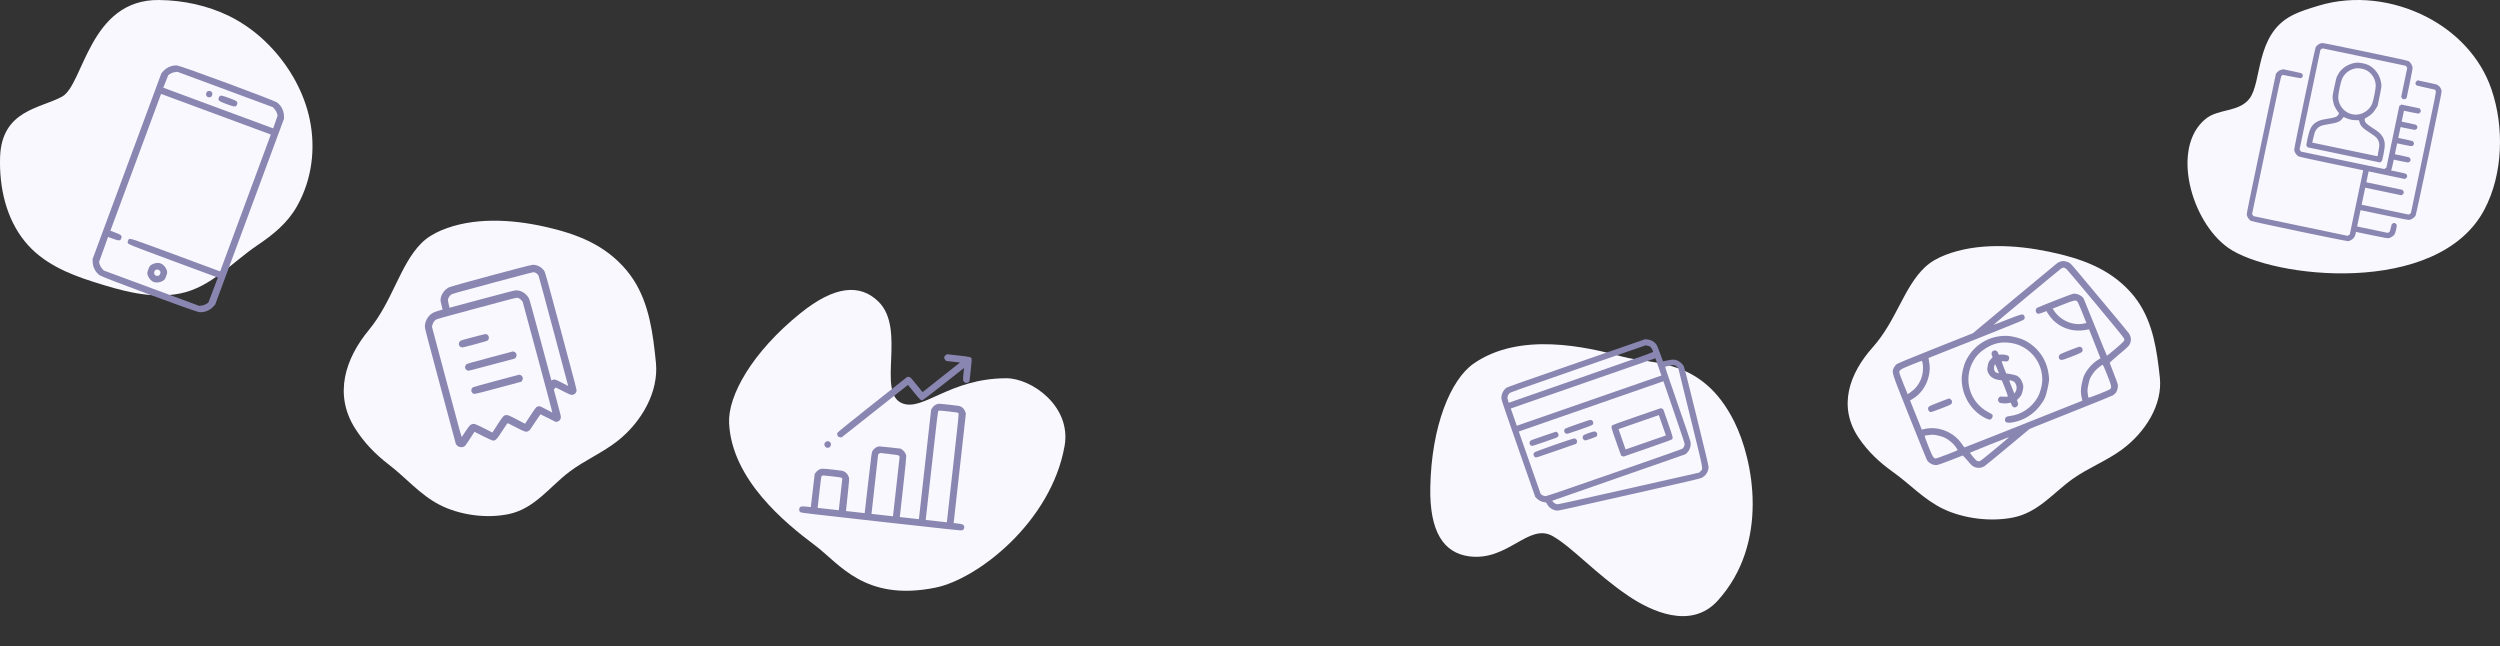 <svg width="1280" height="331" viewBox="0 0 1280 331" fill="none" xmlns="http://www.w3.org/2000/svg">
<rect x="0" y="0" width="1280" height="331" fill="#333333" stroke="none"/>
<path d="M1094.37 154.002C1093.24 152.388 1092.01 150.838 1090.66 149.363C1079.69 137.337 1065.33 132.248 1048.94 128.838C1032.01 125.317 1012.18 124.223 995.923 130.57C992.096 132.081 988.46 134.076 985.584 136.796C974.706 147.045 970.974 164.209 958.861 177.776C946.748 191.343 940.84 208.244 951.714 224.286C956.317 231.081 962.186 236.678 969.129 241.604C977.677 247.649 985.051 255.827 994.932 260.557C1005.32 265.526 1019.14 267.258 1030.64 264.982C1043.75 262.386 1051.44 252.062 1061.44 245.035C1069.33 239.486 1078.77 235.853 1086.5 230.129C1098.35 221.364 1107.33 207.262 1105.84 193.289C1104.37 179.725 1102.49 165.629 1094.37 154.002Z" fill="#F9F8FE"/>
<path fill-rule="evenodd" clip-rule="evenodd" d="M1056.23 133.649C1055 133.779 1054.06 134.156 1053.02 134.931C1052.44 135.371 1042.55 143.576 1031.05 153.165L1010.14 170.6L990.903 178.252C976.45 184.001 971.46 186.087 970.849 186.637C970.401 187.039 969.808 187.883 969.531 188.511C968.542 190.75 968.36 190.19 977.638 213.434C982.315 225.152 986.341 235.079 986.583 235.493C987.53 237.109 989.633 238.219 991.559 238.118C992.145 238.088 995.058 237.083 998.573 235.699C1001.88 234.398 1004.7 233.292 1004.85 233.242C1005 233.192 1006.03 234.236 1007.14 235.561C1009.58 238.47 1009.96 238.805 1011.43 239.28C1013.04 239.803 1014.72 239.575 1016.09 238.647C1016.69 238.244 1022.11 233.804 1028.14 228.781L1039.09 219.648L1041.66 218.575C1043.07 217.985 1052.43 214.251 1062.45 210.278C1072.48 206.305 1081.14 202.787 1081.71 202.461C1082.28 202.135 1083.01 201.508 1083.34 201.068C1084.05 200.104 1084.55 198.033 1084.34 196.905C1084.26 196.465 1083.3 193.854 1082.21 191.105C1081.12 188.355 1080.2 185.962 1080.17 185.787C1080.15 185.612 1082.29 183.672 1084.94 181.473C1088.86 178.22 1089.87 177.265 1090.36 176.34C1091.38 174.446 1091.23 172.467 1089.92 170.558C1089.55 170.015 1083.55 162.774 1076.59 154.468C1069.63 146.163 1063.18 138.463 1062.25 137.358C1061.33 136.254 1060.28 135.109 1059.92 134.814C1059.18 134.205 1057.12 133.555 1056.23 133.649ZM1058.31 138.049C1058.78 138.521 1065.52 146.515 1073.28 155.812C1082.4 166.723 1087.47 172.963 1087.57 173.412C1087.71 173.996 1087.67 174.218 1087.28 174.803C1086.82 175.495 1079.04 182.142 1078.74 182.098C1078.66 182.085 1076.03 175.656 1072.9 167.81C1069.77 159.964 1067.05 153.261 1066.86 152.915C1065.95 151.315 1063.21 150.063 1061.37 150.407C1060.49 150.571 1043.98 157.04 1043.03 157.592C1041.85 158.285 1042.14 160.347 1043.47 160.63C1043.78 160.697 1044.87 160.423 1045.89 160.021L1047.74 159.29L1048.75 160.845C1052.8 167.106 1060.1 170.259 1067.56 168.974L1069.59 168.624L1072.52 176.027L1075.45 183.429L1074.11 184.273C1071.32 186.025 1068.82 188.792 1067.28 191.828C1066.73 192.904 1066.38 194.057 1065.93 196.177C1065.26 199.336 1065.24 200.928 1065.83 203.626L1066.16 205.165L1052.29 210.673C1044.66 213.702 1031.18 219.063 1022.32 222.587C1013.46 226.11 1006.08 229.017 1005.92 229.046C1005.77 229.076 1005.19 228.411 1004.65 227.569C1000.61 221.328 992.56 217.995 985.447 219.618L983.944 219.96L980.948 212.492L977.951 205.023L979.047 204.394C983.294 201.957 986.425 197.563 987.539 192.478C988.162 189.632 988.199 187.745 987.683 185.015C987.506 184.076 987.387 183.298 987.419 183.284C987.452 183.271 998.203 179.009 1011.31 173.812C1024.42 168.616 1035.49 164.125 1035.92 163.833C1036.77 163.242 1036.91 162.483 1036.33 161.566C1035.7 160.565 1035.09 160.712 1027.75 163.612C1023.86 165.153 1020.68 166.363 1020.69 166.302C1020.74 166.088 1054.68 137.866 1055.45 137.396C1056.46 136.787 1057.25 136.966 1058.31 138.049ZM1063.58 154.351C1063.82 154.566 1064.97 157.131 1066.13 160.051L1068.23 165.359L1067.02 165.631C1061.47 166.879 1055.07 164.171 1051.72 159.155L1050.95 158.01L1056.45 155.849C1062.07 153.634 1062.62 153.519 1063.58 154.351ZM1059.41 179.427C1054.52 181.398 1054.45 181.436 1054.2 182.263C1053.88 183.339 1054.26 184.05 1055.28 184.269C1055.87 184.395 1057.07 184.013 1060.94 182.479C1065.11 180.824 1065.9 180.432 1066.15 179.897C1066.63 178.837 1066.05 177.746 1064.88 177.526C1064.59 177.472 1062.13 178.328 1059.41 179.427ZM1027.54 171.949C1018.58 171.734 1010.72 176.432 1006.69 184.407C1005.26 187.252 1004.3 191.469 1004.39 194.538C1004.62 201.918 1008.29 208.716 1014.23 212.733C1015.95 213.897 1018.03 214.871 1018.75 214.846C1019.78 214.81 1020.67 213.011 1020.04 212.235C1019.93 212.094 1019.08 211.589 1018.16 211.115C1008.38 206.06 1004.89 193.984 1010.49 184.544C1012.03 181.94 1013.75 180.202 1016.57 178.407C1020.86 175.675 1024.74 174.852 1029.72 175.62C1038.71 177.009 1045.43 184.729 1045.65 193.917C1045.72 196.886 1044.69 200.95 1043.24 203.49C1040.23 208.741 1034.97 212.286 1029.13 212.99C1027.31 213.21 1026.81 213.513 1026.6 214.534C1026.22 216.301 1027.54 216.807 1030.9 216.181C1036.09 215.213 1040.91 212.267 1044.23 208.026C1046.76 204.803 1047.4 203.385 1048.39 198.795C1049.16 195.203 1049.21 194.761 1049.04 192.839C1048.31 184.592 1043.79 177.88 1036.45 174.17C1034.3 173.085 1029.98 172.007 1027.54 171.949ZM1078.96 192.139C1081.11 197.584 1081.25 198.252 1080.45 199.193C1080.01 199.718 1069.48 203.868 1069.3 203.588C1069.22 203.464 1069.05 202.506 1068.92 201.457C1068.71 199.769 1068.76 199.235 1069.28 196.78C1069.81 194.322 1069.99 193.822 1070.87 192.368C1071.42 191.466 1072.33 190.236 1072.9 189.634C1074.02 188.455 1076.32 186.691 1076.65 186.763C1076.76 186.787 1077.8 189.206 1078.96 192.139ZM1020.54 179.622C1019.68 180.04 1019.44 180.993 1019.9 182.072L1020.24 182.848L1019.19 184.043C1018.23 185.142 1018.11 185.389 1017.74 187.123C1017.42 188.628 1017.4 189.212 1017.63 190.014C1018.34 192.501 1020.39 194.118 1023.34 194.522L1024.94 194.741L1026.58 198.802C1027.6 201.329 1028.12 202.926 1027.97 203.027C1027.83 203.117 1027.05 203.159 1026.24 203.121C1025.43 203.082 1024.54 203.045 1024.27 203.038C1023.67 203.022 1022.94 204.02 1022.97 204.82C1022.98 205.143 1023.21 205.631 1023.49 205.907C1023.92 206.349 1024.19 206.421 1025.77 206.526C1026.76 206.592 1028.01 206.528 1028.55 206.385L1029.52 206.124L1029.84 207.002C1030.38 208.512 1031.36 208.985 1032.47 208.267C1033.31 207.723 1033.48 206.933 1033 205.758C1032.66 204.915 1032.67 204.794 1033.05 204.447C1034.68 202.986 1035.16 202.154 1035.63 200.002C1036.06 198.001 1036.05 197.816 1035.59 196.284C1035.04 194.464 1034 193.08 1032.67 192.389C1032.13 192.112 1030.89 191.788 1029.48 191.559L1027.17 191.183L1025.96 188.159C1025.3 186.495 1024.84 185.05 1024.94 184.948C1025.04 184.845 1025.6 184.865 1026.19 184.991C1027.62 185.297 1028.4 184.91 1028.64 183.777C1028.93 182.45 1028.32 181.883 1026.34 181.612C1025.48 181.493 1024.45 181.464 1024.07 181.548C1023.46 181.684 1023.36 181.649 1023.23 181.224C1022.75 179.642 1021.73 179.038 1020.54 179.622ZM1022.59 188.858L1023.5 191.141L1022.65 190.959C1021.48 190.708 1020.8 189.6 1020.94 188.184C1021.03 187.217 1021.31 186.496 1021.56 186.55C1021.62 186.564 1022.08 187.602 1022.59 188.858ZM984.422 186.186C985.284 191.861 982.95 197.494 978.424 200.663L976.737 201.844L974.648 196.705C973.499 193.879 972.52 191.263 972.474 190.892C972.301 189.511 972.871 189.127 978.473 186.849C981.338 185.684 983.802 184.747 983.948 184.769C984.094 184.79 984.307 185.427 984.422 186.186ZM1031.75 196.06C1032.74 197.49 1032.74 199.508 1031.75 200.909L1031.33 201.511L1030.09 198.397C1028.44 194.266 1028.44 194.432 1029.96 194.891C1030.95 195.189 1031.31 195.428 1031.75 196.06ZM993.165 205.771C987.595 207.952 987.381 208.068 987.179 209.008C987.005 209.818 987.657 210.827 988.466 211C988.949 211.104 998.293 207.523 998.913 206.996C999.293 206.674 999.512 205.96 999.418 205.356C999.358 204.974 998.451 204.095 998.021 204.003C997.9 203.977 995.715 204.773 993.165 205.771ZM1025.74 226.353C1024.06 227.747 1020.81 230.44 1018.52 232.338C1016.24 234.235 1014.12 235.894 1013.81 236.024C1013.14 236.304 1012.29 236.144 1011.73 235.636C1011.51 235.434 1010.69 234.509 1009.91 233.582C1008.97 232.463 1008.58 231.837 1008.76 231.722C1009.19 231.445 1028.43 223.763 1028.62 223.792C1028.71 223.807 1027.42 224.959 1025.74 226.353ZM995.454 223.979C997.527 224.898 999.99 226.913 1001.28 228.741C1001.86 229.577 1002.33 230.334 1002.31 230.425C1002.24 230.737 991.489 234.842 991.007 234.738C989.837 234.487 989.444 233.823 987.356 228.561C986.204 225.659 985.336 223.208 985.425 223.115C985.599 222.934 988.869 222.543 989.837 222.587C991.17 222.648 994.077 223.368 995.454 223.979Z" fill="#8A86B2"/>
<path d="M137.535 22.927C131.628 16.875 124.786 11.892 117.291 8.187C106.128 2.769 93.82 0.161 81.534 0.003C45.597 -0.447 42.861 43.356 31.811 49.455C20.76 55.554 0.742 56.265 0.036 80.625C-0.398 95.948 3.051 111.706 12.746 123.644C21.625 134.579 34.667 140.128 47.518 144.213C61.95 148.814 77.255 153.323 92.436 150.22C108.016 147.037 118.961 134.238 131.752 125.589C139.809 120.142 147.039 114.41 152.014 105.67C152.607 104.629 153.165 103.56 153.694 102.479C160.353 88.903 161.659 73.24 157.987 58.547C154.697 45.349 147.258 32.796 137.535 22.927Z" fill="#F9F8FE"/>
<path fill-rule="evenodd" clip-rule="evenodd" d="M90.8 33.536C88.203 33.292 85.457 34.4 83.578 36.45L82.65 37.463L65.025 85.059L47.4 132.656L47.444 134.029C47.536 136.86 48.903 139.451 51.117 140.989C52.801 142.16 99.899 159.6 101.939 159.809C104.621 160.083 107.346 159.007 109.259 156.919L110.187 155.906L127.813 108.31L145.438 60.713L145.393 59.34C145.301 56.509 143.934 53.918 141.721 52.38C140.089 51.245 92.723 33.717 90.8 33.536ZM140.581 55.854C141.12 56.451 141.609 57.311 141.806 58.011L142.135 59.175L140.999 62.452L139.863 65.729L111.738 55.315L83.613 44.9L84.886 41.673L86.158 38.447L87.165 37.777C87.771 37.374 88.702 37.04 89.5 36.939L90.827 36.77L115.255 45.816L139.683 54.862L140.581 55.854ZM106.859 46.594C106.14 46.709 105.9 46.919 105.611 47.688C105.186 48.818 106.086 49.96 107.28 49.808C108.067 49.708 108.314 49.509 108.595 48.75C108.873 48 108.817 47.679 108.314 47.122C107.85 46.609 107.52 46.489 106.859 46.594ZM113.245 48.959C112.531 49.072 112.285 49.284 112.013 50.016C111.494 51.419 111.958 51.796 116.103 53.331C120.248 54.866 120.845 54.883 121.365 53.479C121.887 52.071 121.425 51.7 117.234 50.156C115.047 49.352 113.568 48.907 113.245 48.959ZM125.686 103.922L112.711 138.96L90.03 130.561C67.187 122.102 66.731 121.949 65.996 122.477C65.683 122.703 65.265 123.833 65.356 124.208C65.569 125.088 66.015 125.268 88.866 133.73L111.557 142.132L109.118 148.527L106.68 154.921L105.672 155.591C105.066 155.994 104.136 156.328 103.337 156.43L102.01 156.598L77.582 147.553L53.154 138.507L52.257 137.515C51.717 136.917 51.228 136.058 51.031 135.358L50.703 134.193L53.017 127.753L55.331 121.312L57.802 122.227C60.907 123.377 61.611 123.343 62.101 122.019C62.591 120.696 62.079 120.211 58.983 119.064L56.522 118.153L69.496 83.115L82.471 48.077L110.566 58.48L138.661 68.884L125.686 103.922ZM79.929 134.681C79.129 134.782 78.2 135.116 77.594 135.52C76.657 136.143 76.54 136.314 75.937 137.943C75.334 139.572 75.311 139.778 75.616 140.861C76.043 142.38 77.375 143.876 78.754 144.387C80.134 144.897 82.118 144.629 83.432 143.755C84.369 143.132 84.486 142.961 85.089 141.332C85.692 139.703 85.715 139.497 85.41 138.414C84.983 136.895 83.651 135.399 82.272 134.888C81.575 134.63 80.839 134.565 79.929 134.681ZM81.715 138.559C82.219 139.116 82.274 139.436 81.996 140.187C81.715 140.946 81.469 141.144 80.682 141.245C79.488 141.397 78.588 140.254 79.012 139.125C79.302 138.355 79.541 138.145 80.261 138.031C80.922 137.926 81.251 138.045 81.715 138.559Z" fill="#8A86B2"/>
<path d="M324.369 143.258C323.244 141.513 322.006 139.839 320.662 138.245C309.685 125.25 295.334 119.751 278.94 116.067C262.007 112.262 242.181 111.08 225.923 117.938C222.096 119.571 218.46 121.727 215.584 124.666C204.706 135.74 200.974 154.286 188.861 168.947C176.748 183.607 170.84 201.869 181.714 219.204C186.317 226.545 192.186 232.593 199.129 237.916C207.677 244.448 215.051 253.285 224.932 258.396C235.315 263.765 249.144 265.636 260.637 263.177C273.747 260.372 281.436 249.216 291.443 241.623C299.333 235.627 308.773 231.702 316.503 225.516C328.348 216.046 337.33 200.807 335.838 185.71C334.372 171.053 332.486 155.821 324.369 143.258Z" fill="#F9F8FE"/>
<path fill-rule="evenodd" clip-rule="evenodd" d="M229.801 147.139C227.654 148.314 226.122 150.331 225.684 152.557C225.453 153.734 225.459 153.797 226.026 156.113L226.604 158.471L224.365 159.153C222.663 159.673 221.907 159.979 221.213 160.431C218.997 161.871 217.585 164.476 217.523 167.238C217.505 168.054 218.297 171.102 225.455 197.761L233.408 227.377L233.922 227.973C235.038 229.267 237.23 229.308 238.307 228.057C238.699 227.6 240.262 225.243 242.611 221.565L242.92 221.08L247.255 223.265C249.639 224.467 251.849 225.485 252.166 225.528C253.689 225.734 254.226 225.204 257.244 220.511C259.497 217.009 259.814 216.586 260.089 216.717C260.26 216.798 262.23 217.8 264.469 218.943C268.972 221.243 269.371 221.356 270.569 220.669C271.329 220.233 271.168 220.447 274.161 215.876C275.501 213.829 276.653 212.139 276.722 212.121C276.791 212.102 278.497 212.947 280.514 213.999C282.531 215.05 284.306 215.942 284.458 215.981C284.61 216.02 285.034 215.976 285.4 215.883C286.292 215.658 286.938 214.949 287.119 213.996C287.255 213.274 287.196 213.011 285.411 206.362L283.562 199.477L284.023 198.916C284.414 198.441 284.528 198.377 284.778 198.498C284.94 198.576 286.58 199.413 288.424 200.357C290.267 201.301 292.024 202.108 292.327 202.151C293.683 202.339 294.832 201.577 295.163 200.268C295.328 199.619 295.32 199.591 287.274 169.626C279.994 142.514 279.175 139.56 278.747 138.861C277.51 136.839 275.193 135.564 272.76 135.565C271.496 135.565 231.025 146.469 229.801 147.139ZM273.561 139.44C274.445 139.629 275.423 140.42 275.763 141.221C275.908 141.562 279.376 154.393 283.469 169.734L290.911 197.627L287.647 195.929C284.22 194.145 283.875 194.047 282.819 194.555L282.307 194.802L276.784 174.234C272.957 159.982 271.142 153.427 270.873 152.891C269.563 150.277 266.702 148.513 264.002 148.655C263.394 148.687 258.27 150.008 246.643 153.13L230.147 157.559L229.705 155.647C229.394 154.3 229.299 153.578 229.385 153.204C229.576 152.377 230.223 151.424 230.966 150.876C231.622 150.391 232.303 150.198 252.254 144.833C272.66 139.346 272.872 139.292 273.561 139.44ZM264.968 152.504C265.826 152.69 266.372 153.047 267.054 153.869L267.615 154.545L275.271 182.888C280.148 200.943 282.867 211.226 282.764 211.218C282.675 211.211 281.299 210.492 279.706 209.622C278.113 208.751 276.606 208.018 276.357 207.993C275.732 207.929 275.073 208.127 274.54 208.541C274.186 208.815 271.076 213.392 269.133 216.496L268.842 216.963L264.733 214.827C260.54 212.647 260.131 212.477 259.176 212.524C257.944 212.585 257.539 213.028 254.736 217.382L252.112 221.458L248.009 219.371C245.752 218.224 243.576 217.205 243.174 217.108C242.285 216.893 241.379 217.115 240.645 217.727C240.348 217.975 239.336 219.345 238.397 220.773C237.457 222.2 236.596 223.496 236.484 223.652C236.291 223.92 235.834 222.269 228.725 195.642L221.171 167.348L221.375 166.441C221.616 165.371 222.341 164.241 223.142 163.688C223.633 163.349 226.637 162.506 244.016 157.828C263.681 152.534 264.338 152.368 264.968 152.504ZM235.735 174.51C235.19 174.884 234.777 175.885 234.932 176.461C235.09 177.047 235.713 177.687 236.282 177.847C236.746 177.977 237.433 177.82 243.09 176.299C247.778 175.039 249.464 174.533 249.702 174.316C250.754 173.358 250.383 171.573 249.033 171.101C248.606 170.951 247.989 171.086 242.39 172.557C237.868 173.746 236.09 174.267 235.735 174.51ZM238.933 186.419C238.387 186.792 237.975 187.792 238.13 188.369C238.287 188.956 238.911 189.596 239.48 189.755C239.954 189.888 240.954 189.642 251.862 186.713L263.728 183.527L264.086 183.011C264.837 181.93 264.457 180.567 263.282 180.126L262.698 179.907L251.058 182.998C242.281 185.329 239.298 186.17 238.933 186.419ZM242.305 198.226C241.737 198.537 241.495 198.862 241.356 199.503C241.219 200.137 241.338 200.549 241.824 201.121C242.587 202.019 241.971 202.136 255.066 198.619L266.925 195.435L267.284 194.919C268.034 193.838 267.655 192.475 266.48 192.034L265.896 191.815L254.334 194.893C247.975 196.585 242.562 198.085 242.305 198.226Z" fill="#8A86B2"/>
<path d="M545.073 228.311C548.649 208.064 528.206 193.641 515.209 193.668C485.954 193.731 472.575 210.883 461.834 206.444C448.749 201.016 464.121 168.557 449.803 154.465C440.445 145.255 427.464 146.129 409.768 160.403C385.108 180.307 372.595 202.598 373.296 216.72C374.728 245.548 401.967 267.777 417.227 279.174C429.827 288.59 442.657 308.222 479.004 300.861C500.461 296.517 538.181 267.354 545.073 228.311Z" fill="#F9F8FE"/>
<path fill-rule="evenodd" clip-rule="evenodd" d="M484.152 181.879C483.677 182.255 483.476 182.555 483.431 182.953C483.387 183.351 483.517 183.688 483.898 184.159L484.425 184.813L487.977 185.209L491.528 185.606L481.938 193.191L472.348 200.776L469.23 196.933C466.116 193.095 466.111 193.089 465.338 193.003L464.564 192.916L446.703 207.058C434.311 216.869 428.806 221.331 428.726 221.625C428.409 222.8 429.014 223.756 430.158 223.884L430.874 223.963L447.881 210.517L464.888 197.07L467.958 200.85C471.027 204.63 471.48 205.046 472.356 204.89C472.586 204.849 477.462 201.117 483.19 196.597L493.605 188.378L493.297 191.227C492.938 194.554 493.012 195.155 493.856 195.731C494.552 196.206 495.214 196.173 495.904 195.627L496.372 195.257L497.001 189.623C497.395 186.09 497.576 183.858 497.487 183.637C497.141 182.783 496.75 182.69 490.597 182.004L484.811 181.358L484.152 181.879ZM479.878 206.882C478.771 207.237 477.86 207.947 477.243 208.936L476.734 209.753L473.604 237.783L470.475 265.812L465.588 265.267L460.701 264.722L462.41 249.39C463.516 239.476 464.082 233.826 464.013 233.401C463.831 232.295 463.033 231.048 462.058 230.347L461.162 229.704L455.577 229.081C450.18 228.479 449.967 228.468 449.243 228.754C448.229 229.154 447.299 229.919 446.748 230.807C446.293 231.538 446.278 231.648 444.502 247.129L442.714 262.715L437.93 262.181L433.145 261.647L434.011 253.392C434.871 245.2 434.875 245.13 434.573 244.228C434.154 242.981 433.309 241.967 432.243 241.431C431.429 241.021 430.919 240.934 426.328 240.422C420.79 239.804 420.29 239.821 418.976 240.669C418.589 240.919 418.016 241.463 417.703 241.878L417.133 242.632L416.133 251.135L415.134 259.637L412.95 259.394C410.077 259.073 409.35 259.331 409.194 260.723C409.113 261.446 409.32 261.904 409.9 262.287C410.324 262.568 415.137 263.136 451.239 267.164C487.341 271.193 492.161 271.7 492.637 271.519C493.287 271.273 493.589 270.872 493.67 270.15C493.824 268.768 493.165 268.344 490.381 268.034L488.277 267.799L491.403 239.769L494.529 211.739L494.216 210.83C493.819 209.678 493.225 208.942 492.177 208.305C491.365 207.812 491.25 207.791 486.026 207.21C481.048 206.657 480.649 206.636 479.878 206.882ZM490.701 211.514C490.977 211.823 490.867 212.922 487.887 239.622L484.787 267.409L479.376 266.806L473.965 266.202L477.063 238.445C479.918 212.859 480.185 210.666 480.484 210.404C480.783 210.143 481.18 210.162 485.611 210.657C489.835 211.128 490.448 211.231 490.701 211.514ZM423.564 225.893C423.351 225.91 422.952 226.102 422.677 226.319C421.56 227.202 422.128 229.109 423.555 229.269C425.392 229.474 426.225 227.021 424.619 226.137C424.309 225.966 424.032 225.834 424.004 225.844C423.975 225.854 423.777 225.876 423.564 225.893ZM460.253 233.394L460.615 233.815L458.913 249.073L457.21 264.332L451.712 263.719L446.214 263.105L447.911 247.895L449.609 232.685L450.084 232.308L450.56 231.932L455.226 232.453C459.776 232.96 459.9 232.984 460.253 233.394ZM430.91 244.704L431.268 245.016L430.363 253.126L429.459 261.236L424.048 260.632L418.637 260.028L419.534 251.995C420.404 244.192 420.441 243.953 420.818 243.655C421.186 243.364 421.438 243.375 425.879 243.87C429.827 244.311 430.608 244.44 430.91 244.704Z" fill="#8A86B2"/>
<path d="M879.5 307.5C865.706 322.746 845.052 312.736 833.821 305.172C817.052 293.878 805.095 280.259 795 274.5C782.685 267.498 772.096 287.5 752.183 284.839C739.169 283.101 731.895 272.313 732.31 249.582C732.897 217.897 742.823 194.34 754.404 186.228C778.047 169.673 812.312 177.544 830.675 182.602C845.842 186.774 871.513 182.781 888 216C897.735 235.609 906.103 278.103 879.5 307.5Z" fill="#F9F8FE"/>
<path fill-rule="evenodd" clip-rule="evenodd" d="M771.382 198.5C769.546 199.769 768.488 202.151 768.771 204.378C768.867 205.135 771.134 211.786 777.477 229.92L786.053 254.437L786.882 255.257C787.902 256.266 789.545 257.071 790.71 257.133C791.604 257.18 791.637 257.207 792.32 258.478C793.157 260.034 795.492 261.418 797.27 261.412C798.342 261.409 796.502 261.814 837.93 252.458C861.337 247.172 870.367 245.069 871.099 244.732C873.123 243.801 874.554 241.79 874.764 239.58C874.855 238.63 874.388 236.621 868.704 213.485C864.704 197.203 862.403 188.132 862.138 187.601C861.279 185.874 859.127 184.361 857.215 184.137C856.697 184.076 855.5 184.19 854.452 184.4C853.434 184.603 852.343 184.816 852.026 184.873L851.45 184.976L849.948 180.887C848.585 177.179 848.378 176.721 847.721 175.953C846.706 174.766 845.327 174.042 843.698 173.84L842.342 173.672L807.215 185.842C779.573 195.419 771.938 198.116 771.382 198.5ZM843.383 176.954C843.882 177.021 844.551 177.274 844.87 177.517C845.433 177.945 846.268 179.366 846.37 180.069C846.42 180.409 845.491 180.741 809.442 193.311L772.463 206.206L772.081 204.895C771.747 203.751 771.736 203.477 771.998 202.737C772.162 202.271 772.517 201.661 772.786 201.381C773.247 200.9 775.278 200.175 807.875 188.852L842.475 176.833L843.383 176.954ZM849.102 187.842L850.638 192.263L813.617 205.123L776.597 217.983L775.061 213.561L773.525 209.14L810.545 196.28L847.566 183.42L849.102 187.842ZM854.768 187.237C856.833 186.675 857.54 186.78 858.585 187.806L859.281 188.489L865.475 213.678C872.455 242.063 872.033 239.834 870.689 241.242L869.995 241.969L856.819 244.948C803.6 256.98 797.843 258.256 797.213 258.166C796.453 258.056 795.434 257.422 795.033 256.809L794.75 256.375L828.869 244.473L862.988 232.571L863.669 231.914C865.165 230.471 865.859 228.366 865.536 226.249C865.422 225.508 863.302 219.21 858.871 206.455C852.712 188.722 852.391 187.747 852.706 187.728C852.889 187.716 853.817 187.495 854.768 187.237ZM857.15 211.134C862.116 225.572 862.618 227.118 862.522 227.68C862.384 228.483 861.973 229.249 861.442 229.694C861.147 229.941 850.5 233.702 826.404 242.072C792.229 253.944 791.78 254.095 790.965 253.997C790.512 253.942 789.846 253.677 789.485 253.408L788.829 252.918L783.222 236.926L777.615 220.933L814.643 208.07L851.671 195.208L857.15 211.134ZM783.387 225.919C782.813 226.814 783.224 227.955 784.242 228.292C784.501 228.378 786.241 227.836 791.028 226.178C797.282 224.011 797.475 223.933 797.797 223.43C798.211 222.785 797.917 221.742 797.196 221.294L796.723 220.999L790.219 223.204C783.89 225.348 783.706 225.421 783.387 225.919ZM801.285 219.513C800.542 220.161 800.876 221.698 801.832 222.028C802.398 222.223 802.597 222.165 808.848 219.988C815.779 217.573 815.703 217.611 815.734 216.552C815.755 215.839 815.367 215.284 814.685 215.048C814.152 214.865 813.858 214.951 807.87 217.042C804.428 218.245 801.465 219.357 801.285 219.513ZM785.609 231.621C784.867 232.389 785.111 233.645 786.094 234.121C786.543 234.339 786.83 234.249 796.794 230.788L807.032 227.232L807.31 226.658C807.782 225.683 807.064 224.49 806.006 224.489C805.096 224.488 786.075 231.139 785.609 231.621ZM810.752 222.887C810.01 223.655 810.254 224.911 811.237 225.387C811.658 225.591 811.941 225.526 814.484 224.643C816.016 224.111 817.387 223.548 817.532 223.392C817.675 223.236 817.789 222.805 817.783 222.435C817.77 221.614 817.25 221.004 816.474 220.9C815.773 220.805 811.243 222.379 810.752 222.887ZM825.511 217.711C824.762 218.367 824.879 218.865 827.543 226.356L830.004 233.277L830.636 233.527L831.268 233.776L843.611 229.482C853.04 226.202 856.002 225.116 856.156 224.881C856.634 224.154 856.552 223.833 854.058 216.653L851.618 209.628L851.03 209.287L850.443 208.946L838.148 213.178C830.871 215.683 825.713 217.533 825.511 217.711ZM851.133 217.742L852.94 222.944L842.623 226.528L832.305 230.112L830.498 224.91L828.691 219.708L839.009 216.124L849.326 212.54L851.133 217.742Z" fill="#8A86B2"/>
<path d="M1272.01 107.309C1281.59 89.192 1282.25 65.051 1275.62 45.698C1269.93 29.037 1257.25 16.322 1242.61 8.757C1225.63 -0.021 1205.39 -2.634 1187.15 2.907C1182.36 4.364 1177.69 5.7 1173.17 8.095C1154.63 17.911 1158.22 42.099 1151.71 50.514C1146.24 57.593 1135.78 55.507 1129.19 60.931C1111.41 75.579 1121.7 113.304 1140.78 126.845C1163 142.611 1248.28 152.171 1272.01 107.309Z" fill="#F9F8FE"/>
<path fill-rule="evenodd" clip-rule="evenodd" d="M1188.67 22.052C1187.65 22.189 1186.09 23.267 1185.64 24.146C1185.14 25.111 1174.56 75.697 1174.63 76.796C1174.69 77.802 1175.86 79.562 1176.77 80.036C1177.22 80.267 1182.8 81.502 1193.7 83.78L1209.95 87.18L1206.52 103.601L1203.09 120.021L1202.54 120.381L1201.99 120.742L1177.89 115.703L1153.78 110.664L1153.43 110.114L1153.07 109.564L1160.43 74.345C1167.77 39.21 1167.79 39.126 1168.27 38.726L1168.75 38.325L1173.4 39.24C1178.03 40.152 1178.05 40.154 1178.5 39.791C1179.1 39.299 1179.23 38.529 1178.81 37.928C1178.47 37.448 1178.34 37.408 1173.73 36.444L1168.99 35.454L1167.89 35.765C1167.09 35.991 1166.59 36.29 1166.04 36.864L1165.3 37.651L1157.79 73.328C1152.41 98.891 1150.29 109.234 1150.32 109.816C1150.38 110.847 1151.52 112.599 1152.46 113.083C1153.48 113.611 1201.17 123.553 1202.25 123.463C1203.31 123.374 1204.97 122.293 1205.47 121.351C1205.69 120.957 1205.95 120.207 1206.06 119.683L1206.26 118.731L1214.16 120.382C1219.84 121.571 1222.28 122.015 1222.86 121.966C1223.93 121.878 1225.58 120.796 1226.09 119.855C1226.3 119.461 1226.65 118.289 1226.87 117.251C1227.24 115.494 1227.24 115.325 1226.9 114.813C1226.45 114.112 1225.74 113.963 1225.03 114.422C1224.52 114.757 1224.46 114.914 1224.09 116.653C1223.73 118.393 1223.66 118.55 1223.15 118.885L1222.6 119.245L1214.72 117.597L1206.84 115.949L1207.71 111.777L1208.58 107.604L1220.65 110.127C1229.62 112.002 1232.93 112.632 1233.53 112.583C1234.59 112.494 1236.24 111.412 1236.75 110.471C1237.24 109.558 1250.18 47.878 1250.11 46.815C1250.02 45.683 1249.43 44.576 1248.53 43.864C1247.69 43.2 1247.67 43.192 1242.74 42.162L1237.78 41.127L1237.3 41.535C1236.69 42.044 1236.56 42.628 1236.9 43.291C1237.16 43.802 1237.17 43.805 1241.98 44.867L1246.79 45.931L1247.07 46.49C1247.35 47.047 1247.33 47.149 1240.86 78.095L1234.37 109.141L1233.82 109.501L1233.27 109.861L1221.22 107.342L1209.16 104.822L1210.08 100.464L1210.99 96.106L1220.26 98.045L1229.53 99.983L1230.08 99.623C1230.78 99.164 1230.93 98.453 1230.47 97.752L1230.11 97.201L1220.84 95.263L1211.57 93.325L1212.15 90.543L1212.73 87.761L1222 89.7L1231.27 91.638L1231.82 91.278C1232.53 90.819 1232.67 90.108 1232.22 89.406C1231.86 88.858 1231.85 88.854 1228.03 88.056L1224.2 87.256L1224.4 86.862C1224.51 86.645 1224.82 85.404 1225.1 84.104L1225.59 81.74L1229.31 82.516C1233 83.289 1233.02 83.291 1233.57 82.933C1234.27 82.474 1234.42 81.763 1233.96 81.061C1233.6 80.514 1233.58 80.507 1229.89 79.735L1226.17 78.958L1226.76 76.177L1227.34 73.395L1231.05 74.171C1234.75 74.944 1234.77 74.946 1235.31 74.587C1236.01 74.129 1236.16 73.417 1235.71 72.716C1235.35 72.168 1235.33 72.162 1231.63 71.389L1227.92 70.613L1228.5 67.831L1229.08 65.05L1232.8 65.826C1236.49 66.599 1236.51 66.601 1237.06 66.242C1237.36 66.044 1237.65 65.666 1237.71 65.402C1237.76 65.137 1237.65 64.674 1237.45 64.371C1237.09 63.823 1237.07 63.817 1233.38 63.044L1229.66 62.268L1230.24 59.486L1230.83 56.704L1234.54 57.481C1238.24 58.254 1238.26 58.255 1238.8 57.897C1239.5 57.438 1239.65 56.727 1239.19 56.026L1238.84 55.475L1234.19 54.504L1229.54 53.532L1228.99 53.892L1228.44 54.252L1225.14 70.032L1221.84 85.812L1221.29 86.172L1220.74 86.532L1199.42 82.075L1178.1 77.617L1177.74 77.067L1177.38 76.516L1182.71 51L1188.05 25.484L1188.6 25.124L1189.15 24.764L1210.47 29.222L1231.79 33.679L1232.15 34.23L1232.51 34.78L1230.95 42.215L1229.4 49.65L1229.76 50.2C1230.22 50.901 1230.93 51.05 1231.63 50.591L1232.18 50.231L1233.74 42.779C1234.86 37.416 1235.28 35.101 1235.23 34.519C1235.13 33.427 1234.05 31.737 1233.15 31.273C1232.66 31.024 1225.96 29.562 1210.95 26.43C1192.9 22.663 1189.34 21.961 1188.67 22.052ZM1206.93 32.073C1204.5 32.151 1201.53 33.339 1199.66 34.98C1198.31 36.164 1197.83 36.767 1196.92 38.392C1196.24 39.616 1196.14 39.965 1195.19 44.512C1194.18 49.324 1194.18 49.337 1194.39 50.924C1194.51 51.8 1194.79 53.034 1195.01 53.667C1195.42 54.825 1196.65 56.903 1197.31 57.567C1197.61 57.87 1197.62 58.004 1197.38 58.458C1196.68 59.8 1195.78 60.172 1191.72 60.8C1188.45 61.306 1187.29 61.669 1185.77 62.661C1183.45 64.184 1182.47 66.07 1181.43 71.016C1180.75 74.274 1180.74 74.323 1181.1 74.866L1181.46 75.416L1200 79.293L1218.54 83.17L1219.09 82.809C1219.64 82.454 1219.65 82.408 1220.33 79.148C1221.36 74.2 1221.22 72.079 1219.7 69.753C1218.71 68.238 1217.79 67.441 1215 65.668C1211.53 63.466 1210.85 62.764 1210.74 61.251C1210.71 60.739 1210.77 60.621 1211.17 60.464C1212.04 60.121 1213.99 58.708 1214.83 57.811C1215.29 57.321 1216.05 56.302 1216.5 55.547L1217.34 54.175L1218.36 49.259C1219.37 44.409 1219.38 44.323 1219.19 42.741C1218.71 38.666 1216.06 34.899 1212.51 33.236C1211.12 32.589 1208.42 32.025 1206.93 32.073ZM1211.59 35.958C1214.49 37.51 1216.38 40.663 1216.38 43.955C1216.39 45.542 1215.2 51.462 1214.56 53.027C1213.25 56.254 1210.04 58.51 1206.52 58.682C1203.32 58.839 1200.21 57.152 1198.53 54.356C1197.58 52.777 1197.19 51.416 1197.18 49.697C1197.18 47.937 1198.43 41.97 1199.14 40.351C1200.45 37.388 1203.32 35.298 1206.56 34.961C1207.95 34.815 1210.34 35.288 1211.59 35.958ZM1201.32 60.5C1202 60.8 1203.1 61.159 1203.76 61.298C1204.42 61.436 1205.58 61.548 1206.32 61.546C1207.07 61.544 1207.72 61.552 1207.78 61.564C1207.83 61.575 1207.96 61.959 1208.06 62.415C1208.48 64.404 1209.56 65.549 1213.26 67.92C1216.92 70.266 1217.6 71.028 1218.11 73.344C1218.29 74.163 1218.24 74.766 1217.81 77.162L1217.3 80.006L1200.58 76.511L1183.86 73.016L1184.53 70.205C1185.1 67.837 1185.3 67.266 1185.79 66.588C1187.18 64.668 1188.11 64.243 1192.41 63.56C1196.74 62.87 1198.2 62.254 1199.38 60.6C1199.65 60.221 1199.92 59.921 1199.98 59.932C1200.03 59.944 1200.64 60.2 1201.32 60.5Z" fill="#8A86B2"/>
</svg>
